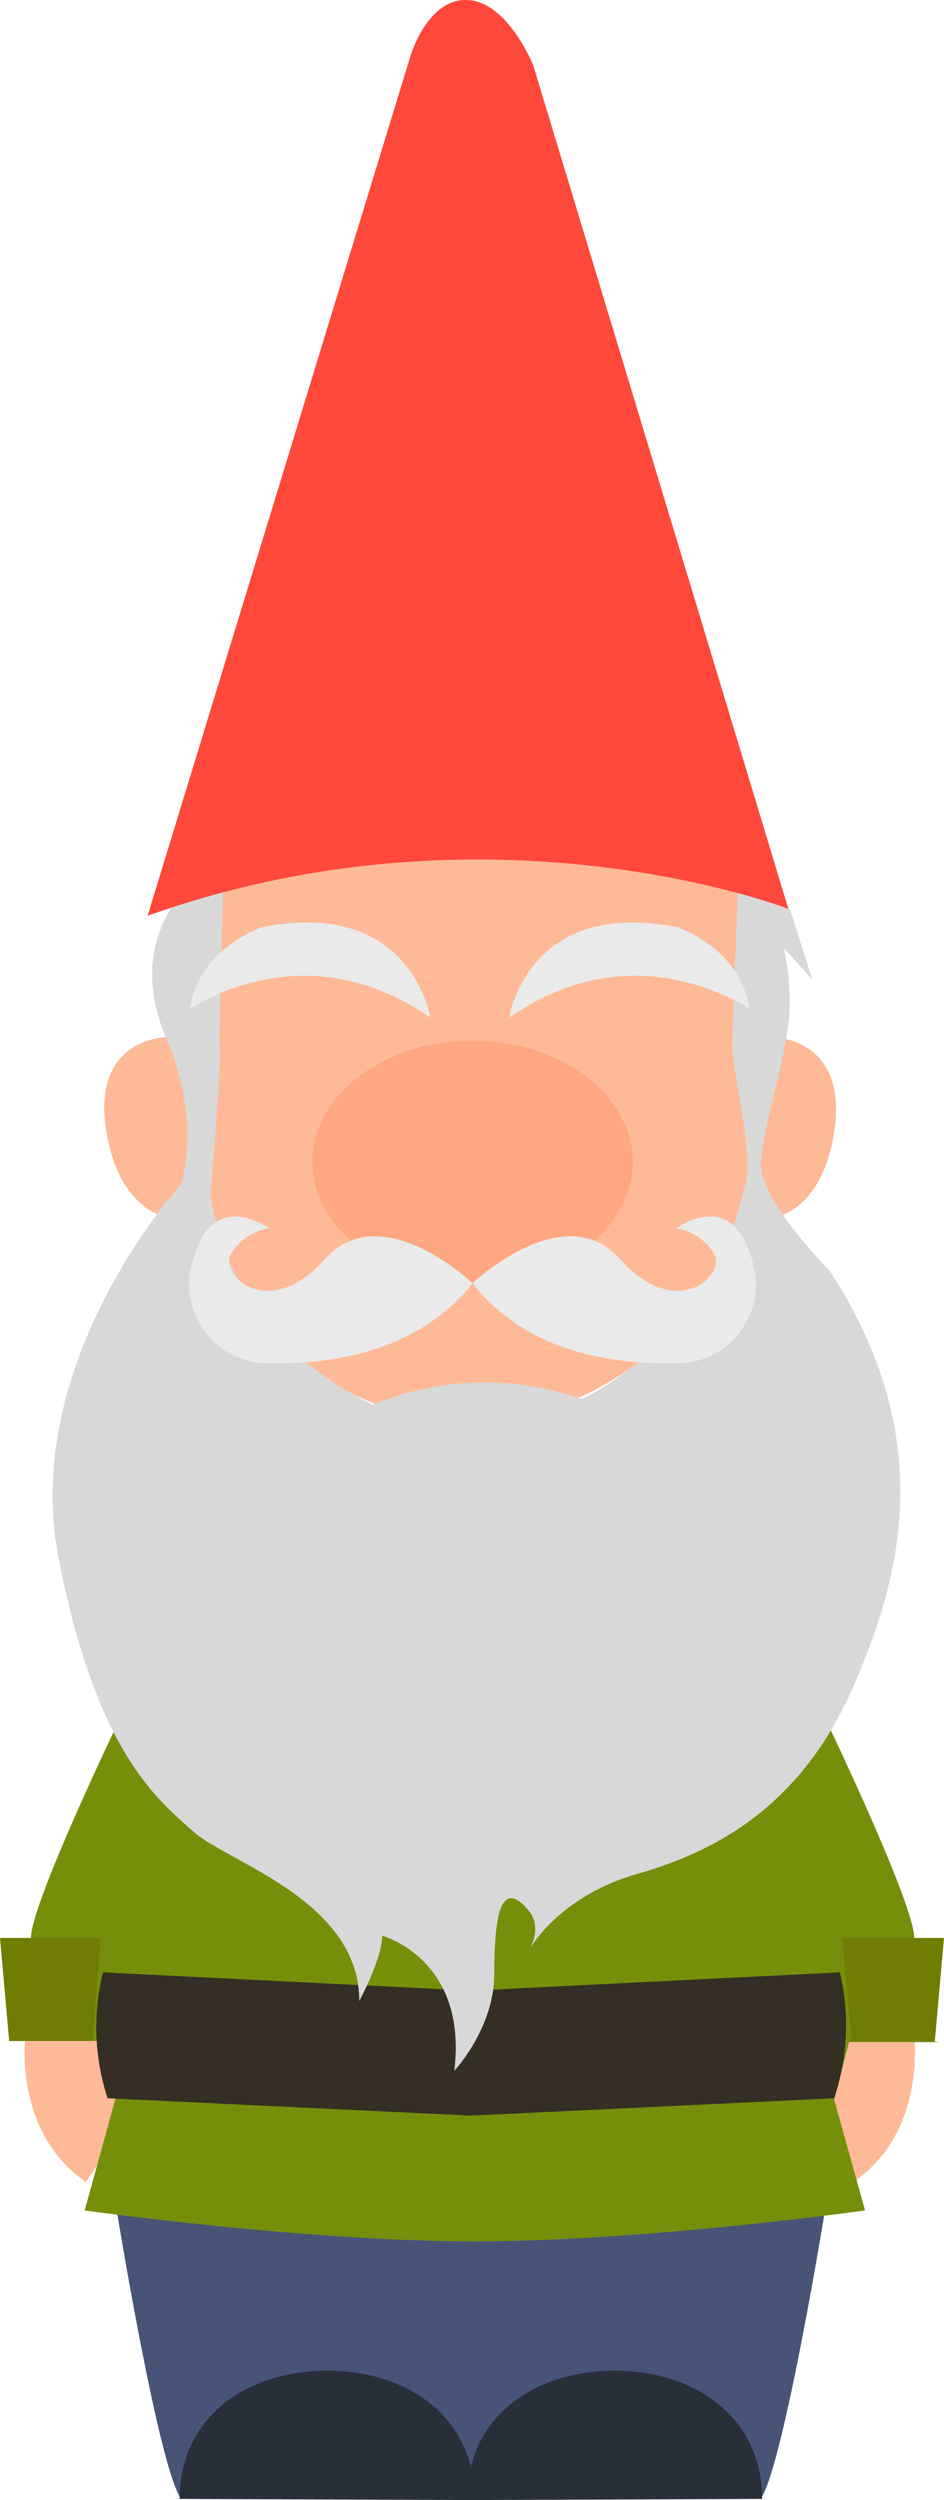 <svg id="Layer_1" data-name="Layer 1" xmlns="http://www.w3.org/2000/svg" width="82.5" height="218.4" viewBox="0 0 82.5 218.4">
  <defs>
    <style>
      .cls-1 {
        fill: #feba97;
      }

      .cls-2 {
        fill: #475478;
      }

      .cls-3 {
        fill: #282f39;
      }

      .cls-4 {
        fill: #768f0b;
      }

      .cls-5 {
        fill: #352e24;
      }

      .cls-6 {
        fill: #717c05;
      }

      .cls-7 {
        fill: #ffa780;
      }

      .cls-8 {
        fill: #d8d8d8;
      }

      .cls-9 {
        fill: #eaeaea;
      }

      .cls-10 {
        fill: #ff483c;
      }
    </style>
  </defs>
  <title>succulent-gnome</title>
  <g>
    <path class="cls-1" d="M3806,484.4s-1,8.2,5.3,12.5c0,0,4.3-5.7,3.8-9.5S3807.2,481.1,3806,484.4Z" transform="translate(-3803.8 -306.3)"/>
    <path class="cls-1" d="M3883.7,484.4s1,8.2-5.3,12.5c0,0-4.3-5.7-3.8-9.5S3882.5,481.1,3883.7,484.4Z" transform="translate(-3803.8 -306.3)"/>
    <g>
      <path class="cls-2" d="M3814,499.4s3.5,21.5,5.5,25H3845V502.1Z" transform="translate(-3803.8 -306.3)"/>
      <path class="cls-3" d="M3819.5,524.6c0-7.1,5.8-11.2,12.9-11.2s12.9,4.1,12.9,11.3" transform="translate(-3803.8 -306.3)"/>
      <path class="cls-2" d="M3875.9,499.4s-3.5,21.5-5.5,25h-25.5V502.1Z" transform="translate(-3803.8 -306.3)"/>
      <path class="cls-3" d="M3870.4,524.6c0-7.1-5.8-11.2-12.9-11.2s-12.9,4.1-12.9,11.3" transform="translate(-3803.8 -306.3)"/>
    </g>
    <path class="cls-4" d="M3885.4,484.6l0.8-9h-2.5c0-3-7.7-19-7.7-19-5.9,13.7-28.5,11.5-30.8,11.3h-0.2c-2.3.3-24.9,2.5-30.8-11.3,0,0-7.7,16-7.7,19h-2.5l0.8,9h7.8l1.3,5-2.7,9.8s19.3,2.7,34,2.7h0.2c14.7,0,34-2.7,34-2.7l-2.7-9.7,1.3-5h7.8Z" transform="translate(-3803.8 -306.3)"/>
    <path class="cls-5" d="M3877.2,478.6l-32.2,1.6-32.2-1.6a20,20,0,0,0,.4,11l31.4,1.5h0.7l31.4-1.5A20,20,0,0,0,3877.2,478.6Z" transform="translate(-3803.8 -306.3)"/>
    <polygon class="cls-6" points="0 169.3 8.8 169.3 8.1 178.3 0.8 178.3 0 169.3"/>
    <polygon class="cls-6" points="73.6 169.3 82.5 169.3 81.7 178.3 74.4 178.3 73.6 169.3"/>
    <path class="cls-1" d="M3871.2,396.9c1.3-4.3-1-12-1-12-11.1-4.4-22.7-3.9-25.4-3.7s-14.3-.7-25.4,3.7c0,0-2.3,7.7-1,12,0,0-6.7,0-5.3,8.3s7,7.7,7,7.7,7.3,16.9,24.2,17.6h1.2c16.8-.8,24.2-17.6,24.2-17.6s5.7,0.7,7-7.7S3871.2,396.9,3871.2,396.9Z" transform="translate(-3803.8 -306.3)"/>
    <ellipse class="cls-7" cx="41.3" cy="101.5" rx="14" ry="10.6"/>
    <path class="cls-8" d="M3819.3,384.9s-4.2,4.6-1,12,1.3,12.9,1.3,12.9-14,15.3-10.7,32.5,8.8,21.3,11.8,24,14.5,6,14.5,14.8c0,0,2-3.7,2-5.7,0,0,7.5,2,6.3,11.8,0,0,3.5-3.7,3.5-8.5s0.5-8.5,3-5.5c0,0,1.3,1.3,0,3.5,0,0,2.5-4.7,9.5-6.7s14.3-6,18.8-16.2,7.3-22.2-2-36.5c0,0-6.2-6.2-6-9.5s2.5-10,2.5-13.5a21.2,21.2,0,0,0-.5-5.2l2.5,2.8-1.9-6s-2.6-3.6-4.6-1.5c0,0-.5,11-0.5,13.3s1.9,9,1.1,12.3-2.9,10-7.7,14-6.6,4.5-6.6,4.5a25.6,25.6,0,0,0-18.2.5s-12.5-5.2-14.2-18.4c0,0,.9-10.6.8-12.6s0.3-14,.3-14S3820.1,383.4,3819.3,384.9Z" transform="translate(-3803.8 -306.3)"/>
    <g>
      <path class="cls-9" d="M3845.1,418.4s-8-7.6-12.9-2.1-9.3,1.4-8.2-.5a4.8,4.8,0,0,1,3.3-2.2s-4.9-3.6-6.6,2.7a6.9,6.9,0,0,0,6.3,9.1C3829.7,425.4,3839.3,425.7,3845.1,418.4Z" transform="translate(-3803.8 -306.3)"/>
      <path class="cls-9" d="M3845.1,418.4s8-7.6,12.9-2.1,9.3,1.4,8.2-.5a4.8,4.8,0,0,0-3.3-2.2s4.9-3.6,6.6,2.7a6.9,6.9,0,0,1-6.3,9.1C3860.4,425.4,3850.8,425.7,3845.1,418.4Z" transform="translate(-3803.8 -306.3)"/>
    </g>
    <g>
      <path class="cls-9" d="M3848.3,395.2s1.6-10.5,14.7-7.9c0,0,5.5,1.8,6.3,7.1C3869.2,394.5,3859.5,387.4,3848.3,395.2Z" transform="translate(-3803.8 -306.3)"/>
      <path class="cls-9" d="M3841.4,395.2s-1.6-10.5-14.7-7.9c0,0-5.5,1.8-6.3,7.1C3820.5,394.5,3830.2,387.4,3841.4,395.2Z" transform="translate(-3803.8 -306.3)"/>
    </g>
    <path class="cls-10" d="M3816.7,386.3l23-75.2s1.5-5,5-4.8,5.7,5.7,5.7,5.7l22.3,73.7S3846.7,375.6,3816.7,386.3Z" transform="translate(-3803.8 -306.3)"/>
  </g>
</svg>

